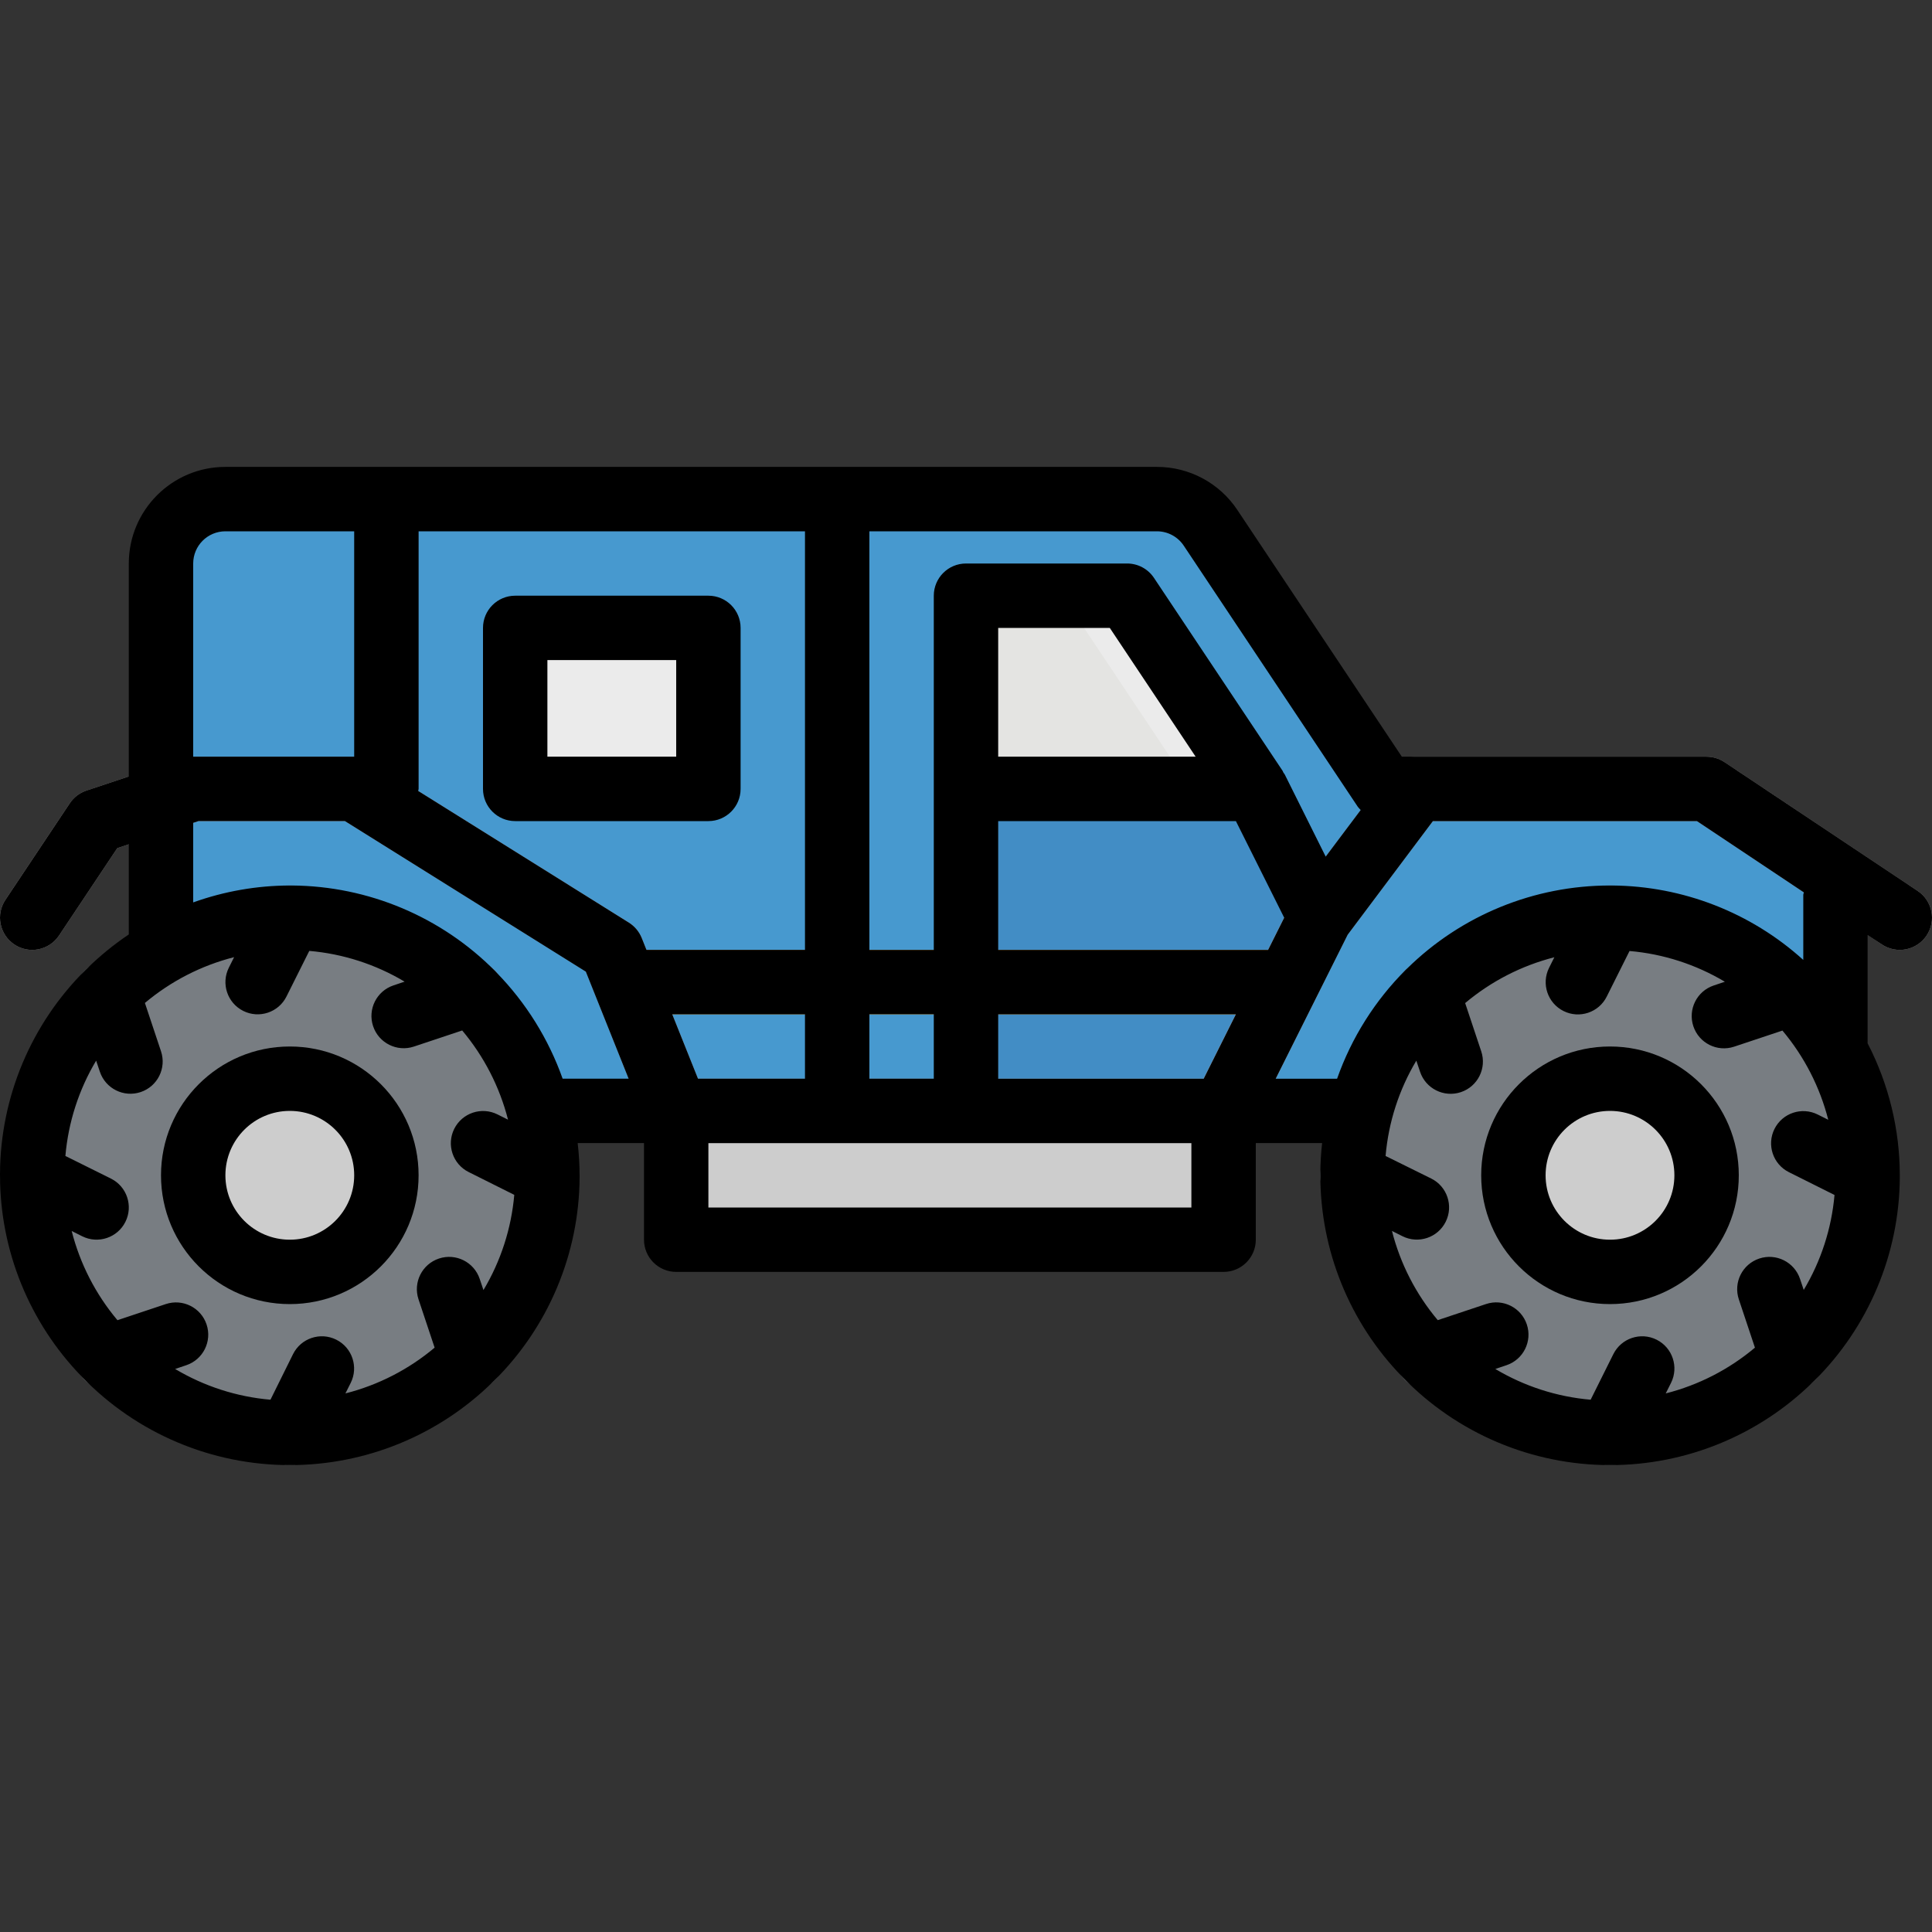 <svg height="480pt" viewBox="0 -116 480.002 480" width="480pt" xmlns="http://www.w3.org/2000/svg"><rect x="0" y="-116" width="480.002" height="480" fill="#333333" stroke="none"/><path d="m456 160h-416v-136c0-8.836 7.164-16 16-16h231.441c5.348.004 10.344 2.676 13.312 7.129l43.246 64.871h85.664c14.547 0 26.336 11.793 26.336 26.336zm0 0" fill="#4799cf"/><path d="m128 40h48v40h-48zm0 0" fill="#ebebeb"/><path d="m312 80h-72v-48h40zm0 0" fill="#ebebeb"/><path d="m240 32v48h56l-32-48zm0 0" fill="#e4e4e2"/><path d="m200 8h16v152h-16zm0 0" fill="#428dc5"/><path d="m96 88c4.418 0 8-3.582 8-8v-72h-16v72c0 4.418 3.582 8 8 8zm0 0" fill="#428dc5"/><path d="m304 160h-64v-80h72l16 32zm0 0" fill="#428dc5"/><path d="m320 136h-160c-4.418 0-8-3.582-8-8s3.582-8 8-8h160c4.418 0 8 3.582 8 8s-3.582 8-8 8zm0 0" fill="#fbb540"/><path d="m168 160h136v32h-136zm0 0" fill="#cdcdcd"/><path d="m304 168h-136c-3.273.004-6.215-1.992-7.43-5.031l-15.023-37.602-59.844-37.367h-36.406l-20.16 6.723-14.48 21.719c-2.453 3.676-7.418 4.668-11.094 2.215-3.676-2.453-4.668-7.418-2.219-11.094l16-24c.988-1.48 2.441-2.586 4.129-3.145l24-8c.816-.273 1.668-.414 2.527-.418h40c1.5 0 2.969.422 4.242 1.219l64 40c1.441.898 2.562 2.234 3.199 3.812l13.977 34.969h125.598l21.785-43.574c.23-.43.5-.84.801-1.227l24-32c1.512-2.012 3.883-3.199 6.398-3.199h72c1.582.004 3.125.473 4.441 1.344l48 32c3.676 2.453 4.668 7.422 2.215 11.098-2.453 3.676-7.418 4.668-11.094 2.215l-45.961-30.656h-65.602l-21.168 28.227-23.633 47.352c-1.359 2.723-4.152 4.441-7.199 4.422zm0 0" fill="#a8a8a8"/><path d="m136 176c0 35.348-28.652 64-64 64-35.344 0-64-28.652-64-64 0-35.344 28.656-64 64-64 35.348 0 64 28.656 64 64zm0 0" fill="#787d82"/><path d="m464 176c0 35.348-28.652 64-64 64-35.344 0-64-28.652-64-64 0-35.344 28.656-64 64-64 35.348 0 64 28.656 64 64zm0 0" fill="#787d82"/><path d="m424 176c0 13.254-10.746 24-24 24s-24-10.746-24-24 10.746-24 24-24 24 10.746 24 24zm0 0" fill="#cdcdcd"/><g fill="#6f7478"><path d="m392 136c-2.77 0-5.344-1.438-6.801-3.793-1.457-2.359-1.59-5.305-.352-7.781l8-16c1.977-3.957 6.781-5.559 10.738-3.586 3.953 1.977 5.559 6.781 3.582 10.738l-8 16c-1.355 2.715-4.133 4.426-7.168 4.422zm0 0"/><path d="m360.402 155.723c-3.441-.004-6.496-2.207-7.586-5.473l-5.617-16.977c-1.398-4.199.871-8.734 5.07-10.133 4.195-1.398 8.734.871 10.133 5.07l5.598 16.973c.816 2.441.41 5.125-1.094 7.211-1.504 2.086-3.918 3.324-6.488 3.328zm0 0"/><path d="m352 192c-1.234.012-2.457-.262-3.566-.801l-16-8c-3.953-1.973-5.559-6.781-3.586-10.734 1.977-3.953 6.781-5.559 10.738-3.582l16 8c3.277 1.676 4.984 5.379 4.137 8.965-.852 3.582-4.039 6.125-7.723 6.152zm0 0"/><path d="m354.746 229.258c-3.918-.004-7.258-2.848-7.887-6.715-.629-3.867 1.637-7.621 5.352-8.871l16.973-5.672c4.199-1.398 8.734.871 10.133 5.07 1.398 4.195-.871 8.73-5.066 10.129l-16.977 5.656c-.816.273-1.668.41-2.527.402zm0 0"/><path d="m400 248c-2.77 0-5.344-1.438-6.801-3.793-1.457-2.359-1.59-5.305-.352-7.781l8-16c1.977-3.957 6.781-5.559 10.738-3.586 3.953 1.977 5.559 6.781 3.582 10.738l-8 16c-1.355 2.715-4.133 4.426-7.168 4.422zm0 0"/><path d="m445.258 229.258c-3.441-.004-6.496-2.203-7.586-5.465l-5.672-16.977c-1.398-4.195.871-8.734 5.07-10.133 4.195-1.398 8.73.871 10.129 5.07l5.656 16.977c1.395 4.184-.863 8.707-5.047 10.109-.82.281-1.684.422-2.551.418zm0 0"/><path d="m464 184c-1.234.012-2.457-.262-3.566-.801l-16-8c-3.953-1.973-5.559-6.781-3.586-10.734 1.977-3.953 6.781-5.559 10.738-3.582l16 8c3.277 1.676 4.984 5.379 4.137 8.965-.852 3.582-4.039 6.125-7.723 6.152zm0 0"/><path d="m428.281 144.402c-3.918-.012-7.25-2.855-7.879-6.719-.629-3.867 1.637-7.621 5.352-8.867l16.977-5.656c4.195-1.398 8.73.871 10.129 5.07 1.398 4.195-.867 8.73-5.066 10.129l-16.977 5.641c-.816.27-1.676.402-2.535.402zm0 0"/></g><path d="m96 176c0 13.254-10.746 24-24 24s-24-10.746-24-24 10.746-24 24-24 24 10.746 24 24zm0 0" fill="#cdcdcd"/><path d="m32.402 155.723c-3.441-.004-6.496-2.207-7.586-5.473l-5.656-16.977c-1.398-4.199.871-8.734 5.07-10.133 4.195-1.398 8.73.871 10.129 5.07l5.641 16.973c.816 2.441.41 5.125-1.094 7.211-1.504 2.086-3.918 3.324-6.488 3.328zm0 0" fill="#6f7478"/><path d="m24 192c-1.234.012-2.457-.262-3.566-.801l-16-8c-3.953-1.973-5.559-6.781-3.586-10.734 1.977-3.953 6.781-5.559 10.738-3.582l16 8c3.277 1.676 4.984 5.379 4.137 8.965-.852 3.582-4.039 6.125-7.723 6.152zm0 0" fill="#6f7478"/><path d="m26.746 229.258c-3.918-.004-7.258-2.848-7.887-6.715-.629-3.867 1.637-7.621 5.352-8.871l16.973-5.672c4.199-1.398 8.734.871 10.133 5.07 1.398 4.195-.871 8.73-5.066 10.129l-16.977 5.656c-.816.273-1.668.41-2.527.402zm0 0" fill="#6f7478"/><path d="m72 248c-2.77 0-5.344-1.438-6.801-3.793-1.457-2.359-1.59-5.305-.352-7.781l8-16c1.977-3.957 6.781-5.559 10.738-3.586 3.953 1.977 5.559 6.781 3.582 10.738l-8 16c-1.355 2.715-4.133 4.426-7.168 4.422zm0 0" fill="#6f7478"/><path d="m117.258 229.258c-3.441-.004-6.496-2.203-7.586-5.465l-5.672-16.977c-1.398-4.195.871-8.734 5.07-10.133 4.195-1.398 8.73.871 10.129 5.07l5.656 16.977c1.395 4.184-.863 8.707-5.047 10.109-.82.281-1.684.422-2.551.418zm0 0" fill="#6f7478"/><path d="m136 184c-1.234.012-2.457-.262-3.566-.801l-16-8c-3.953-1.973-5.559-6.781-3.586-10.734 1.977-3.953 6.781-5.559 10.738-3.582l16 8c3.277 1.676 4.984 5.379 4.137 8.965-.852 3.582-4.039 6.125-7.723 6.152zm0 0" fill="#6f7478"/><path d="m100.281 144.402c-3.918-.012-7.25-2.855-7.879-6.719-.629-3.867 1.637-7.621 5.352-8.867l16.977-5.656c4.195-1.398 8.73.871 10.129 5.07 1.398 4.195-.867 8.73-5.066 10.129l-16.977 5.641c-.816.27-1.676.402-2.535.402zm0 0" fill="#6f7478"/><path d="m64 136c-2.77 0-5.344-1.438-6.801-3.793-1.457-2.359-1.59-5.305-.352-7.781l8-16c1.977-3.957 6.781-5.559 10.738-3.586 3.953 1.977 5.559 6.781 3.582 10.738l-8 16c-1.355 2.715-4.133 4.426-7.168 4.422zm0 0" fill="#6f7478"/><path d="m176 32h-48c-4.418 0-8 3.582-8 8v40c0 4.418 3.582 8 8 8h48c4.418 0 8-3.582 8-8v-40c0-4.418-3.582-8-8-8zm-8 40h-32v-24h32zm0 0"/><path d="m400 144c-17.672 0-32 14.328-32 32 0 17.676 14.328 32 32 32 17.676 0 32-14.324 32-32 0-17.672-14.324-32-32-32zm0 48c-8.836 0-16-7.164-16-16s7.164-16 16-16 16 7.164 16 16-7.164 16-16 16zm0 0"/><path d="m72 208c17.676 0 32-14.324 32-32 0-17.672-14.324-32-32-32-17.672 0-32 14.328-32 32 0 17.676 14.328 32 32 32zm0-48c8.836 0 16 7.164 16 16s-7.164 16-16 16-16-7.164-16-16 7.164-16 16-16zm0 0"/><path d="m467.562 118.656c3.676 2.453 8.641 1.461 11.094-2.215 2.453-3.676 1.461-8.645-2.215-11.098l-48-32c-1.316-.871-2.859-1.34-4.441-1.344h-75.719l-40.871-61.312c-4.445-6.684-11.941-10.695-19.969-10.688h-231.441c-13.254 0-24 10.746-24 24v52.906l-10.527 3.512c-1.688.559-3.141 1.664-4.129 3.145l-16 24c-2.449 3.676-1.457 8.641 2.219 11.094s8.641 1.461 11.094-2.215l14.48-21.719 2.863-.961v22.398c-3.707 2.492-7.172 5.32-10.359 8.449l-.344.32c-13.504 13.352-21.164 31.512-21.297 50.504v.129.438c0 18.68 7.289 36.625 20.312 50.016.055.066.121.121.176.195 13.516 13.93 32.102 21.793 51.512 21.789 18.859.016 36.961-7.395 50.402-20.621l.344-.32c13.484-13.355 21.129-31.512 21.254-50.488v-.129c0-.145 0-.289 0-.441-.008-2.672-.168-5.344-.48-8h16.48v24c0 4.418 3.582 8 8 8h136c4.418 0 8-3.582 8-8v-24h16.473c-.277 2.469-.422 4.949-.441 7.434v.129.438c.004 18.68 7.289 36.625 20.312 50.016.059.066.121.121.176.195 13.512 13.922 32.082 21.785 51.48 21.789 18.859.016 36.961-7.395 50.402-20.621l.344-.32c13.484-13.355 21.129-31.512 21.254-50.488v-.129c0-.145 0-.289 0-.441-.008-11.414-2.754-22.66-8-32.801v-26.879zm-251.562-102.656h71.441c2.672 0 5.172 1.336 6.656 3.562l43.246 64.879c.223.281.461.547.715.801l-8.691 11.582-10.168-20.398c-.102-.199-.254-.344-.367-.527-.109-.184-.062-.234-.137-.336l-32-48c-1.492-2.238-4.008-3.574-6.695-3.562h-40c-4.418 0-8 3.582-8 8v88h-16zm81.059 56h-49.059v-32h27.723zm-81.059 64h16v16h-16zm-112-56v-64h96v104h-39.383l-1.184-2.969c-.637-1.578-1.758-2.914-3.199-3.812l-52.344-32.715c.023-.176.109-.328.109-.504zm-56-56c0-4.418 3.582-8 8-8h32v56h-40zm72.113 180.512-.93-2.758c-1.398-4.199-5.934-6.469-10.129-5.07-4.199 1.398-6.469 5.938-5.07 10.133l4 12c-6.438 5.414-14.016 9.305-22.168 11.375l1.312-2.613c1.977-3.957.371-8.762-3.582-10.738-3.957-1.973-8.762-.371-10.738 3.586l-5.609 11.328c-8.371-.719-16.473-3.332-23.688-7.641l2.762-.93c4.191-1.402 6.453-5.941 5.047-10.133-1.406-4.195-5.941-6.453-10.137-5.051l-12 4c-5.414-6.438-9.301-14.016-11.375-22.168l2.617 1.312c3.953 1.977 8.762.371 10.734-3.582 1.977-3.957.371-8.762-3.582-10.738l-11.328-5.625c.719-8.371 3.332-16.473 7.641-23.688l.926 2.762c1.406 4.191 5.945 6.453 10.137 5.047s6.453-5.941 5.047-10.137l-4-12c6.441-5.414 14.016-9.305 22.168-11.383l-1.312 2.625c-1.973 3.953-.367 8.762 3.586 10.734 3.953 1.977 8.762.371 10.734-3.582l5.664-11.328c8.375.719 16.473 3.332 23.688 7.641l-2.758.926c-4.199 1.398-6.469 5.934-5.07 10.133 1.398 4.195 5.938 6.465 10.133 5.066l12-4c5.414 6.441 9.305 14.02 11.387 22.168l-2.625-1.312c-3.957-1.973-8.762-.367-10.738 3.586-1.973 3.953-.367 8.762 3.586 10.734l11.328 5.664c-.73 8.363-3.348 16.453-7.656 23.656zm3.281-78.848c-.121-.145-.234-.262-.363-.391-13.348-13.488-31.5-21.137-50.477-21.273h-.098c-.152 0-.305 0-.457 0-8.18.016-16.297 1.438-24 4.199v-19.766l1.297-.434h36.406l59.844 37.402 10.637 26.598h-16.398c-3.492-9.859-9.086-18.848-16.391-26.336zm43.621 10.336h32.984v16h-26.582zm128.984 48h-120v-16h120zm3.059-32h-51.059v-16h59.059zm-51.059-32v-32h59.059l12 24-4 8zm68.945 32 17.887-35.773 21.168-28.227h65.602l26.551 17.703c0 .219-.129.41-.129.633v16.152c-13.016-11.773-29.91-18.352-47.461-18.488h-.098c-.16 0-.312 0-.465 0-18.855-.012-36.961 7.395-50.398 20.625l-.344.32c-7.641 7.629-13.469 16.875-17.059 27.055zm131.199 52.512-.926-2.758c-1.398-4.199-5.938-6.469-10.133-5.07-4.199 1.398-6.469 5.938-5.07 10.133l4 12c-6.438 5.414-14.016 9.305-22.168 11.375l1.312-2.613c1.977-3.957.371-8.762-3.582-10.738-3.957-1.973-8.762-.371-10.738 3.586l-5.641 11.328c-8.371-.719-16.473-3.332-23.688-7.641l2.762-.93c4.195-1.398 6.465-5.934 5.066-10.129-1.398-4.199-5.934-6.469-10.129-5.07l-12 4c-5.418-6.438-9.305-14.016-11.379-22.168l2.617 1.312c3.953 1.977 8.762.371 10.734-3.582 1.977-3.957.371-8.762-3.582-10.738l-11.352-5.609c.719-8.371 3.332-16.473 7.641-23.688l.926 2.762c1.398 4.195 5.934 6.465 10.133 5.066 4.195-1.398 6.465-5.934 5.066-10.129l-4-12c6.441-5.414 14.02-9.309 22.168-11.387l-1.312 2.625c-1.973 3.953-.367 8.762 3.586 10.734 3.953 1.977 8.762.371 10.734-3.582l5.664-11.328c8.375.719 16.473 3.332 23.691 7.641l-2.762.926c-4.199 1.398-6.465 5.938-5.066 10.133 1.398 4.199 5.934 6.465 10.129 5.066l12-4c5.414 6.441 9.305 14.02 11.387 22.172l-2.625-1.312c-3.953-1.977-8.762-.371-10.738 3.582-1.973 3.953-.367 8.762 3.586 10.738l11.328 5.664c-.738 8.355-3.359 16.434-7.672 23.629zm0 0"/></svg>